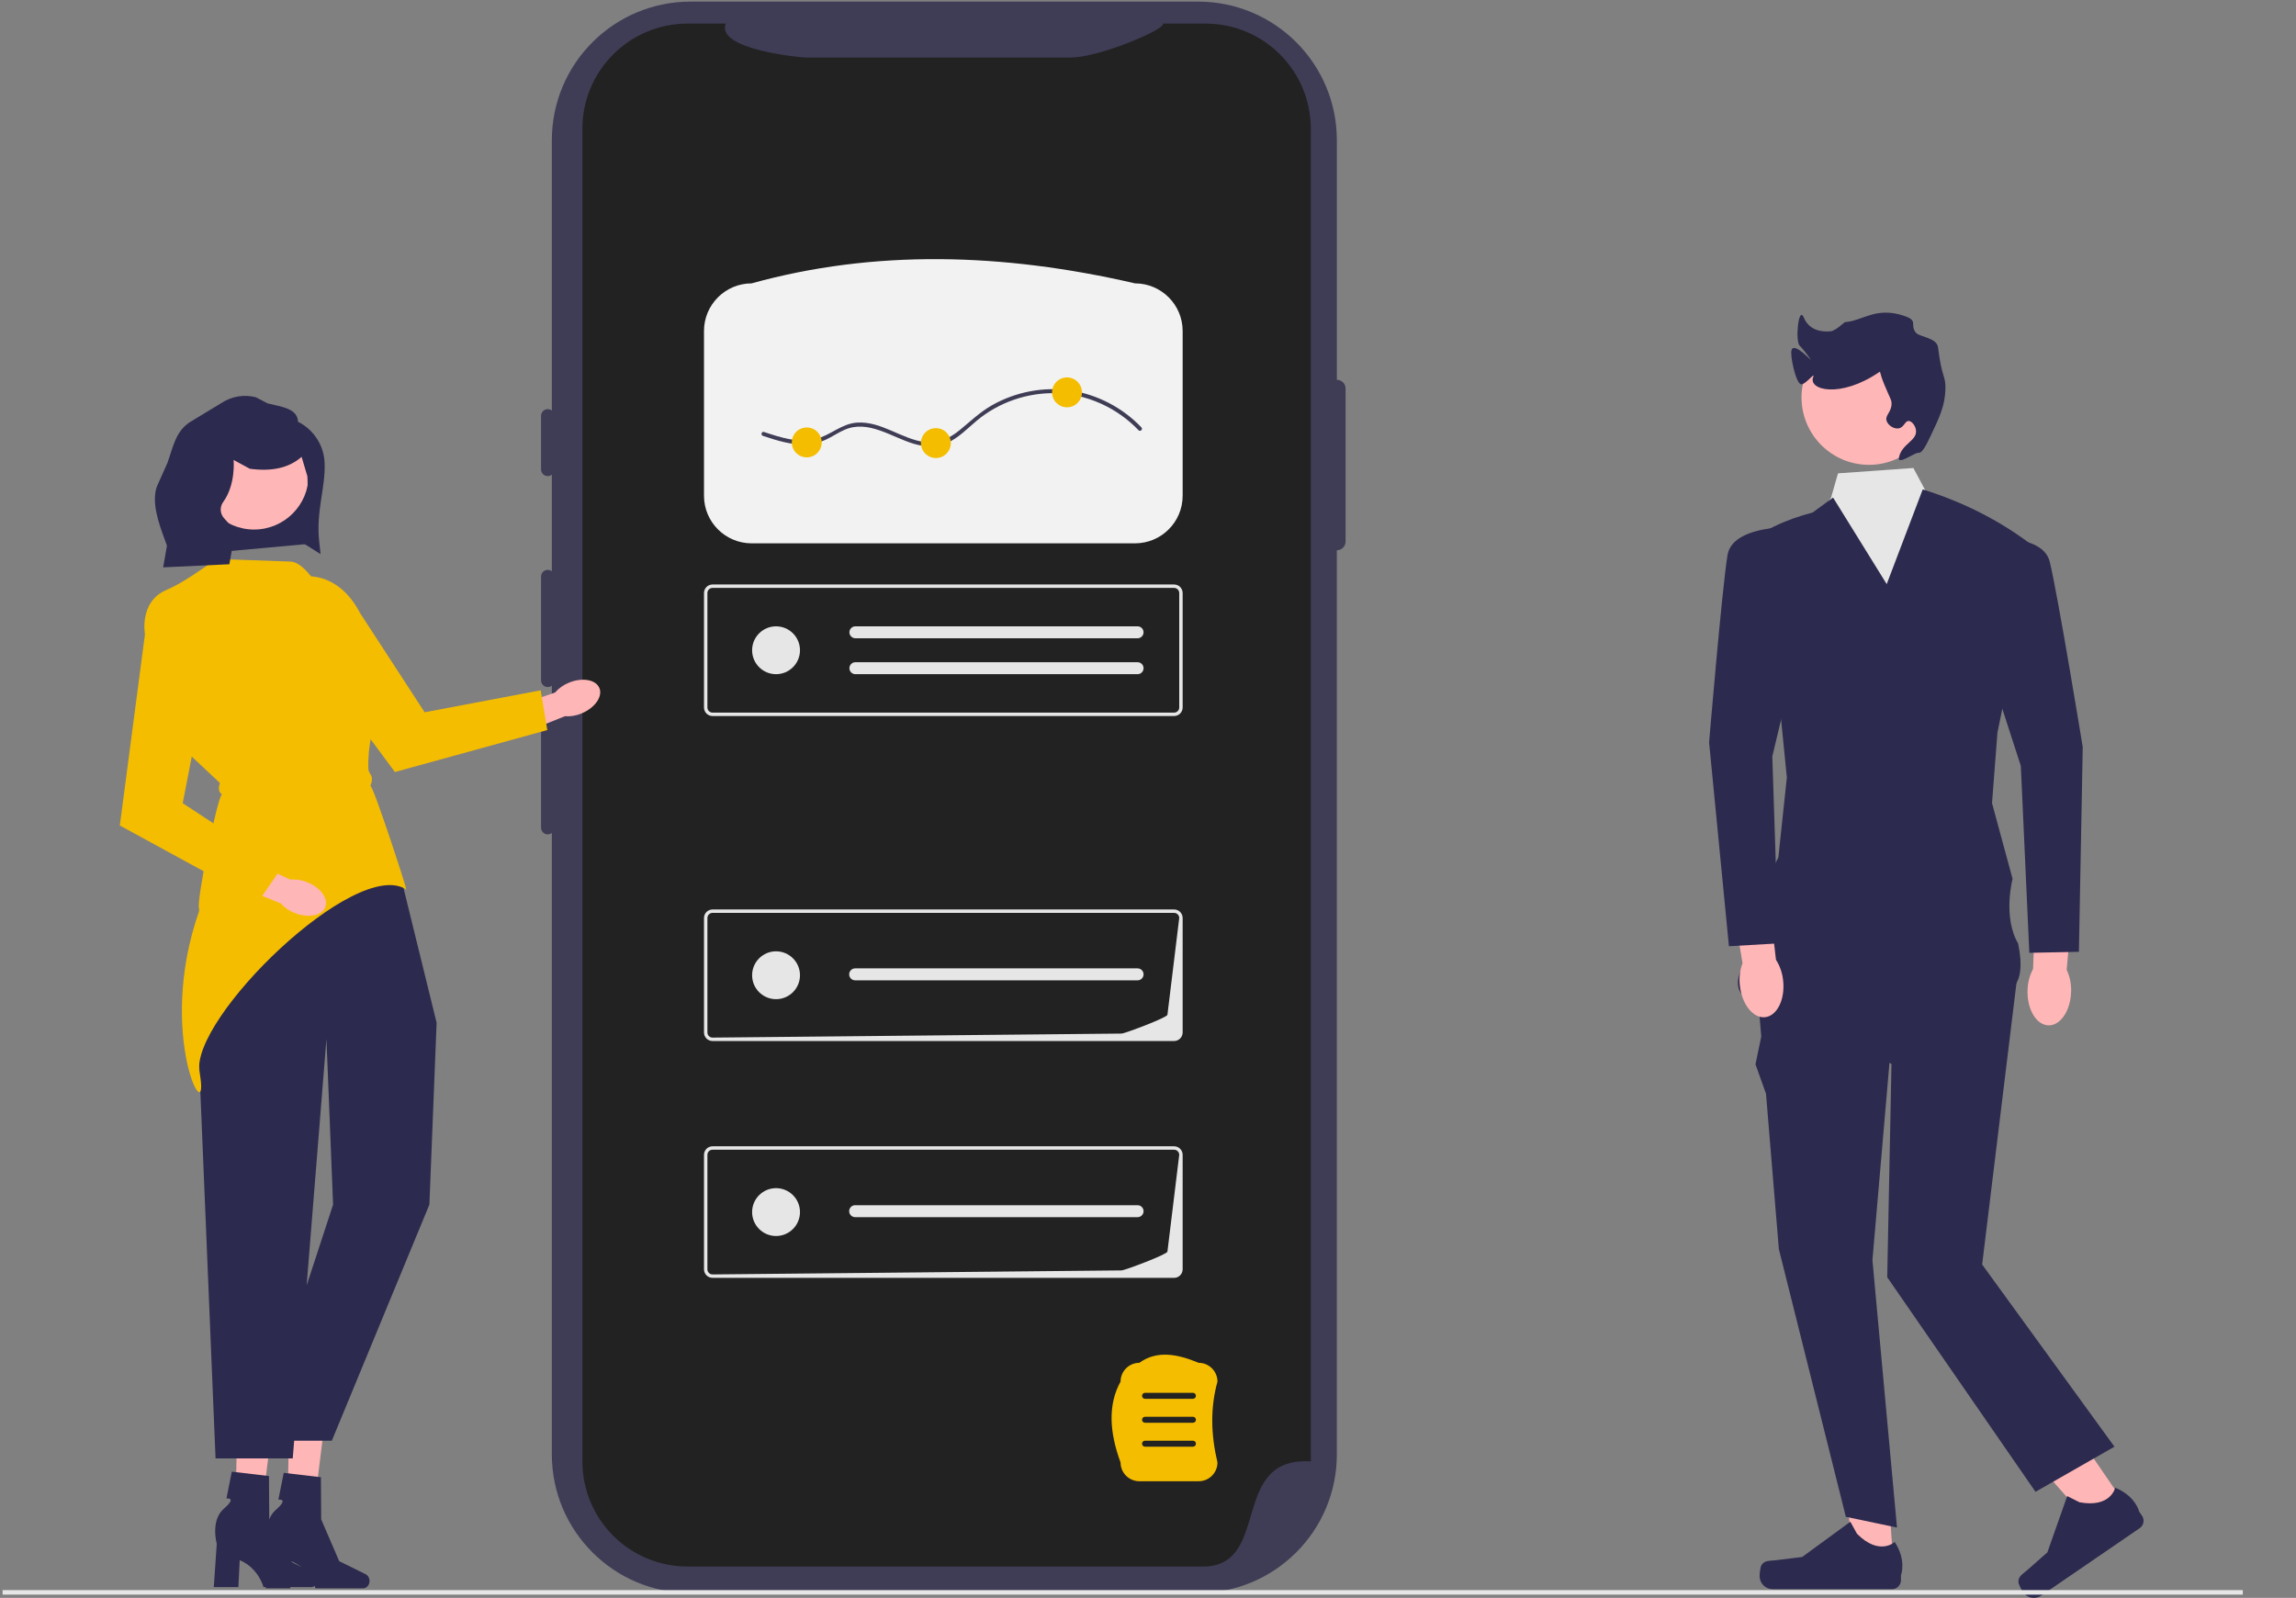 <svg width="444" height="309" viewBox="0 0 444 309" fill="none" xmlns="http://www.w3.org/2000/svg">
<rect x="0" y="0" width="444" height="309" fill="#808080" stroke="none"/>
<g clip-path="url(#clip0_963_1618)">
<path d="M45.866 274.904L52.719 275.066L50.13 295.923L45.486 295.813L45.866 274.904Z" fill="#FFB6B6"/>
<path d="M61.418 305.499C61.418 304.933 61.124 304.42 60.669 304.196L55.554 301.67L52.067 293.585L52.014 285.439L44.829 284.595L43.79 289.784C43.79 289.784 45.929 289.465 43.288 291.757C40.646 294.05 41.918 298.535 41.918 298.535L41.342 306.919H46.097L46.352 301.705C50.05 303.274 50.957 306.919 50.957 306.919H60.175C60.862 306.919 61.418 306.283 61.418 305.499Z" fill="#2C2A4E"/>
<path d="M55.907 275.134L62.76 275.296L60.171 296.153L55.527 296.043L55.907 275.134Z" fill="#FFB6B6"/>
<path d="M71.46 305.728C71.46 305.162 71.165 304.65 70.71 304.425L65.595 301.899L62.108 293.814L62.055 285.669L54.87 284.824L53.831 290.013C53.831 290.013 55.97 289.694 53.329 291.987C50.687 294.28 51.959 298.765 51.959 298.765L51.383 307.149H56.138L56.393 301.935C60.091 303.503 60.998 307.149 60.998 307.149H70.216C70.903 307.149 71.46 306.513 71.46 305.728Z" fill="#2C2A4E"/>
<path d="M48.046 152.797L40.277 171.342C37.688 177.524 36.867 184.303 37.907 190.924L41.683 282.03H56.611L63.128 200.9L64.414 232.947L49.469 278.607H64.168L83.035 232.947L84.433 197.789L77.73 170.507L48.046 152.797Z" fill="#2C2A4E"/>
<path d="M258.521 73.444V27.122C258.521 12.315 246.514 0.312 231.703 0.312H133.533C118.722 0.312 106.715 12.315 106.715 27.122V281.249C106.715 296.056 118.721 308.059 133.532 308.059H231.702C246.513 308.059 258.52 296.056 258.52 281.249V106.417C259.452 106.417 260.209 105.661 260.209 104.729L260.21 75.133C260.21 74.2 259.454 73.444 258.521 73.444Z" fill="#3F3D56"/>
<path d="M253.483 24.893V282.61C237.811 281.648 245.783 302.292 233.151 302.941H132.967C121.733 302.943 112.624 293.841 112.621 282.61V24.893C112.624 13.663 121.733 4.561 132.966 4.563H140.354C138.342 9.509 154.581 11.119 155.826 11.12H207.135C212.476 11.114 225.363 5.716 224.894 4.563H233.147C244.376 4.565 253.479 13.663 253.483 24.889V24.893Z" fill="#222222"/>
<path d="M105.924 79.118C105.21 79.118 104.629 79.699 104.629 80.413V90.774C104.629 91.488 105.21 92.069 105.924 92.069C106.639 92.069 107.22 91.488 107.22 90.774V80.413C107.22 79.699 106.639 79.118 105.924 79.118Z" fill="#3F3D56"/>
<path d="M105.924 110.2C105.21 110.2 104.629 110.781 104.629 111.495V131.569C104.629 132.283 105.21 132.864 105.924 132.864C106.639 132.864 107.22 132.283 107.22 131.569V111.495C107.22 110.781 106.639 110.2 105.924 110.2Z" fill="#3F3D56"/>
<path d="M105.924 138.692C105.21 138.692 104.629 139.273 104.629 139.987V160.061C104.629 160.775 105.21 161.356 105.924 161.356C106.639 161.356 107.22 160.775 107.22 160.061V139.987C107.22 139.273 106.639 138.692 105.924 138.692Z" fill="#3F3D56"/>
<path d="M411.48 291.678L405.332 295.887L386.164 274.186L395.237 267.973L411.48 291.678Z" fill="#FFB6B6"/>
<path d="M390.322 305.963C390.352 306.416 390.964 307.526 391.221 307.9C392.01 309.052 393.584 309.346 394.736 308.557L413.773 295.519C414.559 294.98 414.76 293.907 414.221 293.121L413.678 292.328C413.678 292.328 412.988 289.302 409.038 287.695C409.038 287.695 408.203 291.644 402.135 290.51L399.756 289.314L395.921 300.198L392.019 303.641C391.166 304.394 390.249 304.827 390.322 305.963Z" fill="#2C2A4E"/>
<path d="M366.158 302.853L358.707 302.853L355.162 274.12L364.283 275.255L366.158 302.853Z" fill="#FFB6B6"/>
<path d="M340.628 302.684C340.396 303.075 340.273 304.336 340.273 304.79C340.273 306.186 341.406 307.318 342.802 307.318H365.879C366.831 307.318 367.604 306.546 367.604 305.594V304.633C367.604 304.633 368.745 301.746 366.395 298.188C366.395 298.188 363.474 300.974 359.109 296.611L357.822 294.28L348.505 301.092L343.341 301.727C342.211 301.866 341.209 301.706 340.628 302.684Z" fill="#2C2A4E"/>
<path d="M340.032 193.659L340.592 200.435L339.477 205.823L341.508 211.503L343.994 241.538L356.948 293.321L366.84 295.403L362.091 243.678L365.775 201.013L340.032 193.659Z" fill="#2C2A4E"/>
<path d="M382.064 164.244L344.235 164.769L340.031 193.657L365.774 205.739L364.953 246.997L393.623 288.487L408.892 279.765L383.306 244.531L390.47 185.778L382.064 164.244Z" fill="#2C2A4E"/>
<path d="M354.061 96.327L347.387 104.89L350.539 170.546L375.233 170.021L379.437 112.769L374.183 98.062L372.282 94.766L370.008 90.498L355.431 91.539L354.061 96.327Z" fill="#E6E6E6"/>
<path d="M344.206 136.93L345.54 150.349L343.901 165.79L341.851 169.976L337.166 186.63C337.166 186.63 332.384 193.914 342.892 194.437C353.4 194.961 387.843 191.553 387.843 191.553C387.843 191.553 392.138 191.447 390.266 182.467C387.243 177.273 389.192 169.954 389.192 169.954L385.216 155.311L386.267 141.654L393.623 105.937C387.09 100.805 379.773 97.131 371.818 94.643L364.851 112.958L354.478 96.219L350.538 99.108C345.223 100.501 340.546 102.644 336.846 105.936L344.206 136.93Z" fill="#2C2A4E"/>
<path d="M219.495 105.072H145.344C140.261 105.067 136.142 100.949 136.137 95.868V64.004C136.142 58.923 140.261 54.805 145.344 54.799C169.005 48.246 193.82 48.86 219.495 54.799C224.577 54.805 228.696 58.923 228.701 64.004V95.868C228.696 100.949 224.577 105.066 219.495 105.072Z" fill="#F2F2F2"/>
<path d="M227.048 138.467H137.79C136.877 138.466 136.138 137.727 136.137 136.815V114.68C136.138 113.768 136.877 113.029 137.79 113.028H227.048C227.961 113.029 228.7 113.768 228.701 114.68V136.815C228.7 137.727 227.961 138.467 227.048 138.468V138.467ZM137.79 113.689C137.242 113.689 136.798 114.133 136.798 114.68V136.815C136.798 137.363 137.242 137.806 137.79 137.807H227.048C227.596 137.806 228.04 137.363 228.04 136.815V114.68C228.04 114.133 227.596 113.689 227.048 113.689H137.79Z" fill="#E6E6E6"/>
<path d="M165.393 121.119C164.754 121.132 164.247 121.661 164.26 122.3C164.273 122.92 164.773 123.419 165.393 123.432H219.939C220.578 123.457 221.116 122.959 221.14 122.32C221.164 121.682 220.666 121.144 220.028 121.12H165.393V121.119Z" fill="#E6E6E6"/>
<path d="M165.393 128.061C164.754 128.074 164.247 128.603 164.26 129.242C164.273 129.862 164.773 130.361 165.393 130.374H219.939C220.578 130.399 221.116 129.901 221.14 129.262C221.164 128.624 220.666 128.086 220.028 128.062H165.393V128.061Z" fill="#E6E6E6"/>
<path d="M150.072 130.375C152.628 130.375 154.701 128.304 154.701 125.748C154.701 123.193 152.628 121.121 150.072 121.121C147.516 121.121 145.443 123.193 145.443 125.748C145.443 128.304 147.516 130.375 150.072 130.375Z" fill="#E6E6E6"/>
<path d="M227.048 247.113H137.79C136.877 247.112 136.138 246.372 136.137 245.46V223.326C136.138 222.414 136.877 221.675 137.79 221.673H227.048C227.961 221.675 228.7 222.414 228.701 223.326V245.461C228.7 246.373 227.961 247.112 227.048 247.113V247.113ZM137.79 222.334C137.242 222.335 136.798 222.778 136.798 223.326V245.461C136.798 246.008 137.242 246.452 137.79 246.452L216.909 245.673C217.456 245.672 225.758 242.577 225.759 242.03L228.04 223.326C228.039 222.778 227.596 222.335 227.048 222.334H137.79Z" fill="#E6E6E6"/>
<path d="M165.395 233.064C164.756 233.05 164.227 233.557 164.213 234.196C164.2 234.835 164.707 235.364 165.346 235.377C165.362 235.377 165.378 235.377 165.395 235.377H219.941C220.58 235.402 221.118 234.904 221.142 234.265C221.166 233.627 220.669 233.089 220.03 233.065H165.395V233.064Z" fill="#E6E6E6"/>
<path d="M150.072 239.021C152.628 239.021 154.701 236.949 154.701 234.393C154.701 231.838 152.628 229.766 150.072 229.766C147.516 229.766 145.443 231.838 145.443 234.393C145.443 236.949 147.516 239.021 150.072 239.021Z" fill="#E6E6E6"/>
<path d="M227.048 201.314H137.79C136.877 201.313 136.138 200.574 136.137 199.661V177.527C136.138 176.615 136.877 175.876 137.79 175.875H227.048C227.961 175.876 228.7 176.615 228.701 177.527V199.662C228.7 200.574 227.961 201.313 227.048 201.314V201.314ZM137.79 176.535C137.242 176.536 136.798 176.98 136.798 177.527V199.662C136.798 200.209 137.242 200.653 137.79 200.653L216.909 199.874C217.456 199.873 225.758 196.778 225.759 196.231L228.04 177.527C228.039 176.98 227.596 176.536 227.048 176.535H137.79Z" fill="#E6E6E6"/>
<path d="M165.395 187.265C164.756 187.251 164.227 187.758 164.213 188.397C164.2 189.036 164.707 189.565 165.346 189.578C165.362 189.579 165.378 189.579 165.395 189.578H219.941C220.58 189.603 221.118 189.105 221.142 188.466C221.166 187.828 220.669 187.29 220.03 187.266H165.395V187.265Z" fill="#E6E6E6"/>
<path d="M150.072 193.222C152.628 193.222 154.701 191.15 154.701 188.595C154.701 186.039 152.628 183.967 150.072 183.967C147.516 183.967 145.443 186.039 145.443 188.595C145.443 191.15 147.516 193.222 150.072 193.222Z" fill="#E6E6E6"/>
<path d="M361.419 89.891C368.621 89.891 374.46 84.054 374.46 76.854C374.46 69.654 368.621 63.817 361.419 63.817C354.217 63.817 348.379 69.654 348.379 76.854C348.379 84.054 354.217 89.891 361.419 89.891Z" fill="#FFB6B6"/>
<path d="M370.997 87.566C371.715 87.688 372.558 85.948 373.364 84.252C375.051 80.704 376.123 78.448 376.205 75.259C376.275 72.541 375.519 73.254 374.785 67.212C374.542 65.219 371.137 65.223 370.444 64.277C369.273 62.678 371.069 62.019 368.156 61.059C362.7 59.26 360.232 62.054 356.767 62.295C356.68 62.301 354.962 63.981 354.002 64.067C352.321 64.22 349.897 63.958 348.81 61.398C347.793 59.004 347.12 65.999 348.028 66.865C348.8 67.6 350.13 69.445 350.164 69.579C350.203 69.731 347 66.184 346.466 67.646C346.081 68.698 347.292 74.109 348.27 74.312C349.088 74.482 351.089 71.787 350.638 72.892C349.591 75.456 355.886 77.092 363.421 71.946C363.689 71.763 363.436 72.054 364.368 74.312C365.544 77.16 365.809 77.314 365.789 78.099C365.744 79.797 364.469 80.297 364.842 81.412C365.144 82.316 366.324 83.015 367.209 82.832C368.208 82.626 368.38 81.39 369.103 81.412C369.723 81.431 370.458 82.364 370.523 83.306C370.661 85.289 367.724 85.835 367.209 88.512C366.919 90.023 370.337 87.453 370.997 87.566Z" fill="#2C2A4E"/>
<path d="M400.51 191.772C400.566 190.312 400.272 188.86 399.652 187.537L400.996 172.323L393.733 171.896L393.153 187.378C392.468 188.668 392.102 190.104 392.085 191.565C391.994 195.22 393.806 198.229 396.132 198.287C398.458 198.345 400.418 195.43 400.509 191.776L400.51 191.772Z" fill="#FFB6B6"/>
<path d="M385.06 130.423L390.787 148.118L392.431 184.258L402.017 184.062L402.76 144.475C402.76 144.475 397.983 115.223 396.383 108.648C394.784 102.074 380.033 104.51 380.033 104.51L385.06 130.423Z" fill="#2C2A4E"/>
<path d="M147.534 84.289C150.242 85.188 153.081 86.098 155.972 85.944C157.287 85.874 158.553 85.561 159.746 85.003C160.97 84.431 162.088 83.654 163.327 83.112C167.88 81.12 172.395 84.523 176.641 85.8C178.76 86.437 180.987 86.59 183.059 85.702C185.349 84.722 187.076 82.85 188.961 81.287C193.187 77.784 198.702 75.895 204.187 76.038C210.204 76.195 216.029 78.852 220.173 83.198C220.52 83.562 221.072 83.01 220.725 82.646C217.103 78.848 212.224 76.287 207.027 75.511C201.82 74.733 196.414 75.772 191.835 78.365C189.518 79.677 187.66 81.473 185.618 83.149C183.631 84.781 181.421 85.832 178.8 85.486C174.286 84.888 170.402 81.41 165.72 81.726C162.73 81.927 160.594 84.176 157.78 84.893C154.423 85.749 150.914 84.589 147.741 83.536C147.263 83.377 147.058 84.131 147.534 84.289Z" fill="#3F3D56"/>
<path d="M156.012 88.448C157.609 88.448 158.904 87.154 158.904 85.557C158.904 83.96 157.609 82.665 156.012 82.665C154.414 82.665 153.119 83.96 153.119 85.557C153.119 87.154 154.414 88.448 156.012 88.448Z" fill="#F5BD00"/>
<path d="M180.98 88.576C182.578 88.576 183.873 87.282 183.873 85.685C183.873 84.088 182.578 82.793 180.98 82.793C179.383 82.793 178.088 84.088 178.088 85.685C178.088 87.282 179.383 88.576 180.98 88.576Z" fill="#F5BD00"/>
<path d="M206.338 78.768C207.935 78.768 209.23 77.473 209.23 75.876C209.23 74.279 207.935 72.985 206.338 72.985C204.74 72.985 203.445 74.279 203.445 75.876C203.445 77.473 204.74 78.768 206.338 78.768Z" fill="#F5BD00"/>
<path d="M38.504 176.195C29.952 200.537 40.848 219.715 38.587 207.344C36.697 197.005 68.897 165.545 78.589 172.032C78.386 170.982 72.226 152.053 71.622 151.966C72.467 149.839 71.289 149.819 71.241 148.729C71.058 144.519 72.037 140.15 73.943 135.653C75.192 132.178 75.214 129.193 74.004 126.786C72.962 124.808 71.211 123.295 69.102 122.551L62.751 114.883C61.096 112.887 58.656 108.58 56.064 108.597L42.147 108.099C41.749 107.861 36.862 112.062 32.104 114.123C26.944 116.361 28.008 122.469 28.021 122.547L28.033 122.62L28.09 122.672L35.675 144.992L42.529 151.414C42.182 152.42 42.269 153.176 42.919 153.61C41.986 154.3 37.833 174.951 38.504 175.675L38.504 176.195Z" fill="#F5BD00"/>
<path d="M110.015 132.021C108.98 132.434 108.06 133.088 107.33 133.93L96.309 137.706L98.26 142.896L109.229 138.506C110.341 138.584 111.455 138.395 112.478 137.954C115.054 136.885 116.591 134.691 115.91 133.053C115.229 131.414 112.591 130.952 110.015 132.021Z" fill="#FFB6B6"/>
<path d="M51.225 115.365L76.367 149.293L105.838 141.179L104.557 133.493L82.115 137.742L69.595 118.501C65.507 110.6 57.449 109.009 51.225 115.364V115.365Z" fill="#F5BD00"/>
<path d="M231.8 286.444H220.327C218.323 286.444 216.693 284.815 216.693 282.812C214.518 276.904 214.243 271.605 216.693 267.178C216.693 265.175 218.323 263.545 220.327 263.545C223.719 261.085 227.675 261.832 231.8 263.545C233.804 263.545 235.434 265.175 235.434 267.178C234.042 272.187 234.143 277.413 235.434 282.812C235.434 284.815 233.804 286.444 231.8 286.444Z" fill="#F5BD00"/>
<path d="M230.691 270.503H221.425C221.105 270.503 220.846 270.244 220.846 269.924C220.846 269.604 221.105 269.345 221.425 269.345H230.691C231.011 269.345 231.271 269.604 231.271 269.924C231.271 270.244 231.011 270.503 230.691 270.503Z" fill="#222222"/>
<path d="M230.691 275.134H221.425C221.105 275.134 220.846 274.874 220.846 274.555C220.846 274.235 221.105 273.976 221.425 273.976H230.691C231.011 273.976 231.271 274.235 231.271 274.555C231.271 274.874 231.011 275.134 230.691 275.134Z" fill="#222222"/>
<path d="M230.691 279.765H221.425C221.105 279.765 220.846 279.506 220.846 279.186C220.846 278.866 221.105 278.607 221.425 278.607H230.691C231.011 278.607 231.271 278.866 231.271 279.186C231.271 279.506 231.011 279.765 230.691 279.765Z" fill="#222222"/>
<path d="M433.712 307.493H-9.33V308.369H433.712V307.493Z" fill="#E6E6E6"/>
<path d="M336.449 190.558C336.826 194.194 339.008 196.948 341.321 196.708C343.635 196.468 345.207 193.327 344.83 189.69C344.7 188.235 344.223 186.832 343.439 185.599L341.65 170.21L334.443 171.203L336.971 186.266C336.457 187.633 336.277 189.104 336.448 190.555L336.449 190.558Z" fill="#FFB6B6"/>
<path d="M347.054 128.186L350.04 101.96C350.04 101.96 335.144 100.683 334.063 107.363C332.982 114.042 330.506 143.578 330.506 143.578L334.341 182.986L343.913 182.432L342.728 146.275L347.054 128.186Z" fill="#2C2A4E"/>
<path d="M59.306 105.211L39.18 107.043L38.586 86.132L60.511 85.509L59.306 105.211Z" fill="#2C2A4E"/>
<path d="M49.13 102.404C54.964 102.404 59.692 97.677 59.692 91.845C59.692 86.014 54.964 81.286 49.13 81.286C43.297 81.286 38.568 86.014 38.568 91.845C38.568 97.677 43.297 102.404 49.13 102.404Z" fill="#FFB6B6"/>
<path d="M57.627 81.557C57.552 78.937 54.291 78.653 51.751 78.007L49.447 76.811C47.185 76.236 44.786 76.64 42.838 77.926L36.695 81.647C33.936 83.468 33.498 86.411 32.376 89.52L30.346 94.07C29.242 97.13 30.701 101.185 31.817 104.241L32.285 105.522L31.554 109.713L44.356 109.115L45.494 102.645L43.309 100.189C42.534 99.318 42.471 98.024 43.158 97.082C45.63 93.692 45.172 88.941 45.172 88.941L48.3 90.647C50.356 90.927 52.188 90.896 53.8 90.56C55.572 90.189 57.079 89.449 58.324 88.345L59.439 92.096C59.727 96.763 58.854 98.002 54.692 102.568L61.991 107.149L61.721 104.67C61.079 98.773 63.036 94.124 62.762 89.324C62.572 86.006 60.598 83.049 57.627 81.557Z" fill="#2C2A4E"/>
<path d="M59.374 170.59C58.343 170.169 57.226 170 56.116 170.098L45.566 165.158L43.361 170.245L54.301 174.708C55.047 175.537 55.979 176.174 57.022 176.568C59.616 177.589 62.247 177.079 62.896 175.428C63.545 173.776 61.969 171.611 59.374 170.59Z" fill="#FFB6B6"/>
<path d="M28.674 117.773L23.172 159.637L50.005 174.275L54.426 167.858L35.334 155.324L39.705 132.789C42.257 124.268 37.568 117.526 28.674 117.772L28.674 117.773Z" fill="#F5BD00"/>
</g>
<defs>
<clipPath id="clip0_963_1618">
<rect width="443.042" height="308.688" fill="white" transform="translate(0.5 0.312)"/>
</clipPath>
</defs>
</svg>
